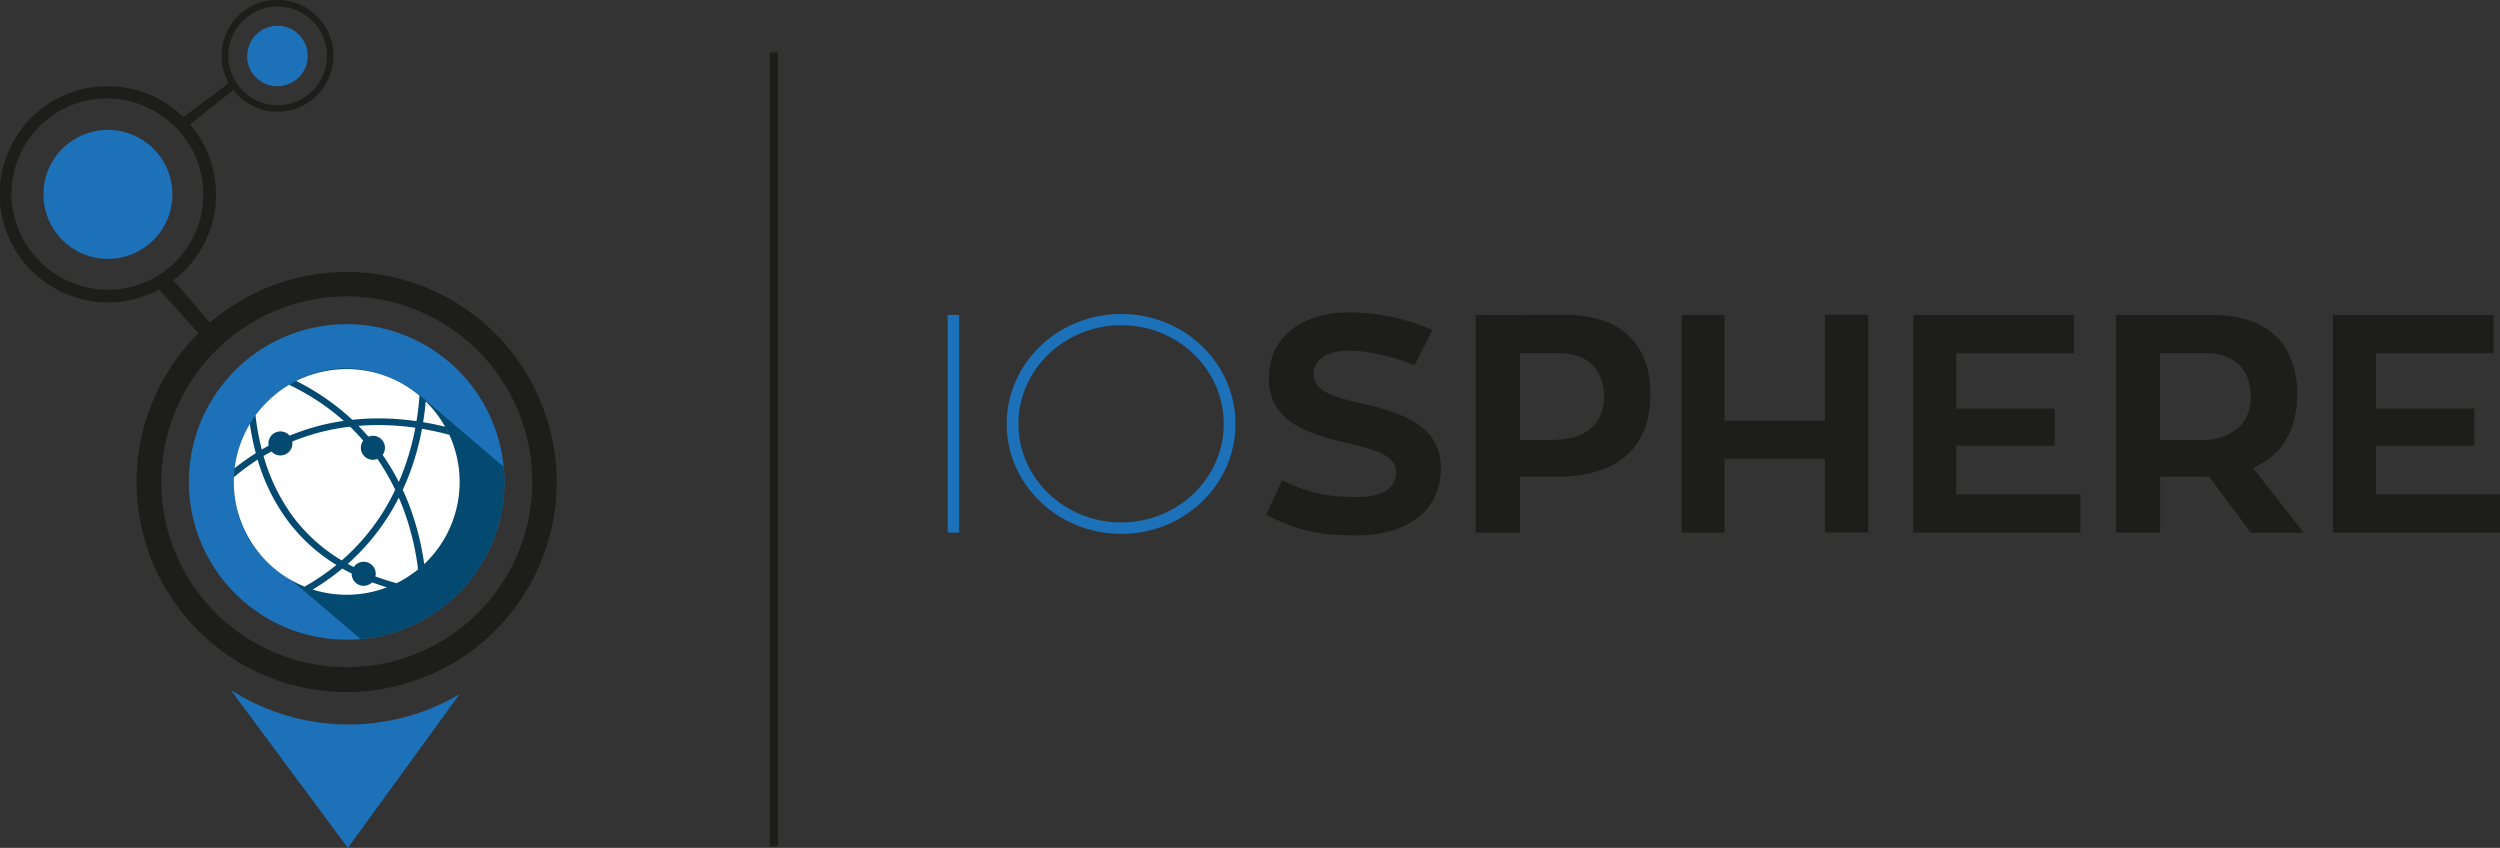 <svg id="Layer_1" data-name="Layer 1" xmlns="http://www.w3.org/2000/svg" viewBox="0 0 1114.24 377.88"><rect x="0" y="0" width="1114.24" height="377.88" fill="#333333" stroke="none"/><defs><style>.cls-1{fill:#1d71b8;}.cls-2{fill:#1d1d1b;}.cls-3{fill:#044a70;}.cls-4{fill:#fff;}</style></defs><path class="cls-1" d="M1505.87,304.42h-5.09v-97h5.09Z" transform="translate(-1078.4 -67.06)"/><path class="cls-1" d="M1629.06,256c0,27-22.71,49-50.93,49s-51.06-22-51.06-49,22.85-49,51.06-49S1629.06,229,1629.06,256Zm-5.23,0c0-24.22-20.37-44-45.7-44s-45.83,19.82-45.83,44,20.64,43.91,45.83,43.91S1623.83,280.2,1623.83,256Z" transform="translate(-1078.4 -67.06)"/><path class="cls-2" d="M1720.58,275.93c0,18.72-15,29.73-37.58,29.73-16.52,0-24.91-1.51-40.33-9.22l7.16-15.28c12.8,6.2,21.75,7.43,33.86,7.43,10.6,0,16.93-3.85,16.93-11,0-6.6-6.47-9.49-20.65-12.8-20-4.54-36.06-10.18-36.06-29.32,0-17.07,13.63-29.18,35.79-29.18a94.15,94.15,0,0,1,37.16,7.85l-8,15.69c-8.53-3.58-20.51-6.47-29.59-6.47-9.92,0-15.42,4.41-15.42,10.46,0,6.88,6.88,9.77,21.47,13.08C1706.26,251.57,1720.58,258.17,1720.58,275.93Z" transform="translate(-1078.4 -67.06)"/><path class="cls-2" d="M1776,207.38c28.35,0,38,16.8,38,35,0,26.56-17.21,37.16-41.85,37.16H1755.8v24.91h-19.68v-97Zm-5.78,55.75c15.69,0,23.12-7.85,23.12-19.27,0-10.05-5.23-19.41-20.51-19.41H1755.8v38.68Z" transform="translate(-1078.4 -67.06)"/><path class="cls-2" d="M1911.06,207.38v97h-19.28V271.53h-44.73v32.89h-19.13v-97h19.13V254.6h44.73V207.38Z" transform="translate(-1078.4 -67.06)"/><path class="cls-2" d="M2005.61,287.36v17.06h-74.47v-97h71.58v17.07h-52.45v24.64h43.91v16.52h-43.91v21.75Z" transform="translate(-1078.4 -67.06)"/><path class="cls-2" d="M2062.85,279.37a31.74,31.74,0,0,1-3.71.14h-18v24.91h-19.69v-97h42.81c28.35,0,38,16.8,38,35,0,16.65-6.88,27.66-19.68,33.17l22.57,28.9h-23.54Zm-21.74-16.1h17.34c15.69,0,23.12-8,23.12-19.41,0-10.05-5.23-19.41-20.5-19.41h-20Z" transform="translate(-1078.4 -67.06)"/><path class="cls-2" d="M2192.64,287.36v17.06h-74.47v-97h71.58v17.07h-52.44v24.64h43.9v16.52h-43.9v21.75Z" transform="translate(-1078.4 -67.06)"/><path class="cls-1" d="M1303.23,281.86c0,1.78-.06,3.56-.22,5.3,0,.59-.09,1.15-.12,1.75s-.19,1.37-.28,2.08A70.28,70.28,0,0,1,1264,344.93c-.65.31-1.31.59-1.93.91-1.65.74-3.3,1.43-5,2.05-1.27.47-2.58.94-3.92,1.31a67.65,67.65,0,0,1-14.09,2.68c-.31.06-.59.06-.9.09-1.75.13-3.46.19-5.24.19a70.31,70.31,0,1,1,69-83.69c.41,2.18.72,4.36.94,6.6,0,.31.06.59.09.91C1303.14,277.91,1303.23,279.9,1303.23,281.86Z" transform="translate(-1078.4 -67.06)"/><path class="cls-3" d="M1303.23,281.86c0,1.78-.06,3.56-.22,5.3,0,.59-.09,1.15-.12,1.75s-.19,1.37-.28,2.08A70.28,70.28,0,0,1,1264,344.93c-.65.31-1.31.59-1.93.91-1.65.74-3.3,1.43-5,2.05-1.27.47-2.58.94-3.92,1.31a67.65,67.65,0,0,1-14.09,2.68c-11.9-10.22-23-19.72-31-26.3-3.8-3.15-6.92-5.64-9.1-7.23a32.4,32.4,0,0,1-3.4-2.86c-7-6.81-11.51-17.11-12.62-28.22,0-.34-.07-.68-.1-1-.09-1.06-.13-2.11-.15-3.18,0-.4-.06-.8-.06-1.21,0-.71,0-1.4,0-2.08,0-1.35.19-2.7.35-4h0A49.87,49.87,0,0,1,1201,243a1,1,0,0,1,.31-.25,61.42,61.42,0,0,1,6-4.12c1-.62,2.06-1.21,3.09-1.74h0l.34-.19c17.39-8.94,33.06-5.36,43.69-.28a.34.34,0,0,0,.22.1,57.84,57.84,0,0,1,14,9.37l34.18,29.2c0,.31.06.59.09.91C1303.14,277.91,1303.23,279.9,1303.23,281.86Z" transform="translate(-1078.4 -67.06)"/><path class="cls-2" d="M1311.61,231.2a93.58,93.58,0,0,0-129.37-28,89.46,89.46,0,0,0-10.28,7.67c-1.78,1.5-3.49,3.08-5.15,4.74a93.59,93.59,0,0,0-27.45,70.29,91.09,91.09,0,0,0,2.43,17.55,93.63,93.63,0,0,0,134.93,61.16,78,78,0,0,0,6.85-4,88.61,88.61,0,0,0,11.4-8.6,93.6,93.6,0,0,0,16.64-120.74Zm-23.9,112.52,0,0a85.52,85.52,0,0,1-10,7.57c-2,1.28-4,2.46-6.05,3.55a82.74,82.74,0,0,1-119.15-54,81.32,81.32,0,0,1-2.12-15.48,82.65,82.65,0,1,1,137.38,58.33Z" transform="translate(-1078.4 -67.06)"/><path class="cls-1" d="M1181.23,374.57a97.45,97.45,0,0,0,102,1.9l-21.79,30-28,38.49Z" transform="translate(-1078.4 -67.06)"/><path class="cls-4" d="M1258.59,275.76a115.83,115.83,0,0,0,4.92-18.06,115.64,115.64,0,0,0-18.68-1.16q-3.36.07-6.65.34,2.29,2.33,4.43,4.8h0a5.36,5.36,0,0,1,6.33,8.14h0a101.12,101.12,0,0,1,7.21,12.06Q1257.46,278.88,1258.59,275.76Z" transform="translate(-1078.4 -67.06)"/><path class="cls-4" d="M1189.76,256a50.08,50.08,0,0,0-6.78,19.74,105.59,105.59,0,0,1,9.42-6.7A111,111,0,0,1,1189.76,256Z" transform="translate(-1078.4 -67.06)"/><path class="cls-4" d="M1198.12,265.69h0a5.36,5.36,0,0,1,9.35-4.46h0a100.4,100.4,0,0,1,24.14-6.6,105.25,105.25,0,0,0-24.33-16.06,50.48,50.48,0,0,0-15,13.63,111,111,0,0,0,2.79,15.21C1196.08,266.81,1197.1,266.24,1198.12,265.69Z" transform="translate(-1078.4 -67.06)"/><path class="cls-4" d="M1276.78,257.25a50.31,50.31,0,0,0-8.64-11.28c-.24,2.76-.61,5.87-1.16,9.25C1270.63,255.83,1273.93,256.54,1276.78,257.25Z" transform="translate(-1078.4 -67.06)"/><path class="cls-4" d="M1244.89,253.56a118.76,118.76,0,0,1,19.14,1.2c.7-4.27,1.1-8.11,1.33-11.33a50.3,50.3,0,0,0-54.93-6.57,106.81,106.81,0,0,1,25,17.3Q1240.07,253.65,1244.89,253.56Z" transform="translate(-1078.4 -67.06)"/><path class="cls-4" d="M1203.39,270.06a5.36,5.36,0,0,1-4-1.78h0c-1.19.64-2.36,1.32-3.53,2a84.32,84.32,0,0,0,13,26.87,75.06,75.06,0,0,0,21.86,19.69h0a95.9,95.9,0,0,0,23.82-31.5h0a99.73,99.73,0,0,0-7.94-13.74h0a5.36,5.36,0,0,1-6.31-8.16h0q-2.79-3.22-5.88-6.2a97.18,97.18,0,0,0-25.76,6.61h0a4.68,4.68,0,0,1,.07.84A5.35,5.35,0,0,1,1203.39,270.06Z" transform="translate(-1078.4 -67.06)"/><path class="cls-4" d="M1278.6,260.81h0c-.56-1.21-1.16-2.4-1.82-3.55l1.82,3.55-.12,0c-3.28-.89-7.35-1.85-12-2.63a118.46,118.46,0,0,1-5,18.51c-1.08,3-2.28,5.89-3.58,8.7q2,4.25,3.58,8.71a120.57,120.57,0,0,1,6,24.37,50.35,50.35,0,0,0,11.18-57.63Z" transform="translate(-1078.4 -67.06)"/><path class="cls-4" d="M1256.15,288.85a99.45,99.45,0,0,1-19.62,26.63c-1,1-2.07,1.95-3.14,2.9.88.49,1.77.95,2.67,1.41a5.36,5.36,0,0,1,9.8,3,5.17,5.17,0,0,1-.14,1.19h0q4.54,1.68,9.45,3a51.15,51.15,0,0,0,9.56-6.16,119.47,119.47,0,0,0-6.14-25.84Q1257.45,291.85,1256.15,288.85Z" transform="translate(-1078.4 -67.06)"/><path class="cls-4" d="M1217.75,329.83l-3.58-1.29C1215.34,329,1216.54,329.44,1217.75,329.83Z" transform="translate(-1078.4 -67.06)"/><path class="cls-4" d="M1244.25,326.62a5.36,5.36,0,0,1-9.11-3.83v-.12h0q-2.13-1.05-4.17-2.21a105.68,105.68,0,0,1-13.22,9.37,50.6,50.6,0,0,0,33.12-1c-2.27-.68-4.47-1.42-6.62-2.23Z" transform="translate(-1078.4 -67.06)"/><path class="cls-4" d="M1206.48,298.92a86.52,86.52,0,0,1-13.26-27,102.26,102.26,0,0,0-10.56,7.81c0,.7-.05,1.4-.05,2.1a50.32,50.32,0,0,0,31.56,46.68,103.1,103.1,0,0,0,14.16-9.65A77.59,77.59,0,0,1,1206.48,298.92Z" transform="translate(-1078.4 -67.06)"/><path class="cls-2" d="M1163.14,122.51a36.8,36.8,0,0,0-3-3.27,47.12,47.12,0,0,0-7.54-6,48.11,48.11,0,0,0-58,76.46,46,46,0,0,0,5.85,4.46c1.16.75,2.34,1.43,3.53,2.06a48.12,48.12,0,0,0,45.4-.19,40.76,40.76,0,0,0,6.32-4.08A47.56,47.56,0,0,0,1167,179.78a49,49,0,0,0,6.39-15,44,44,0,0,0,1.21-9A47.9,47.9,0,0,0,1163.14,122.51Zm4.76,41a42.55,42.55,0,0,1-61.26,27.76,34.25,34.25,0,0,1-3.11-1.84,42.48,42.48,0,1,1,46-71.42A42.55,42.55,0,0,1,1169,155.51,45.74,45.74,0,0,1,1167.9,163.49Z" transform="translate(-1078.4 -67.06)"/><path class="cls-2" d="M1215.58,71a24.91,24.91,0,0,0-35.27,33.09,24,24,0,0,0,2,3.08,26.37,26.37,0,0,0,3.24,3.46,25.67,25.67,0,0,0,3,2.28c.6.4,1.22.74,1.84,1.09a25,25,0,0,0,32.63-8.54,25,25,0,0,0,4-12.43A24.88,24.88,0,0,0,1215.58,71Zm8,26a22.06,22.06,0,0,1-31.76,14.4c-.53-.31-1.06-.59-1.62-1a20.83,20.83,0,0,1-2.65-2,22.37,22.37,0,0,1-2.89-3.12,20.65,20.65,0,0,1-1.94-3,22,22,0,1,1,41.42-9.47A21.47,21.47,0,0,1,1223.53,97.05Z" transform="translate(-1078.4 -67.06)"/><path class="cls-2" d="M1158.35,120.56l2.82,3.5,21.16-16.86a22.72,22.72,0,0,1-2-3.06Z" transform="translate(-1078.4 -67.06)"/><polygon class="cls-2" points="74.64 121.83 69.19 126.96 91.85 152.33 97.23 148 74.64 121.83"/><path class="cls-1" d="M1097.78,153.71c0,.73,0,1.46.07,2.18,0,.24,0,.47.08.69s0,.58.09.87a28.78,28.78,0,0,0,15.79,22.05c.26.14.52.25.78.38.68.3,1.36.58,2.05.84s1.07.36,1.62.53a28.75,28.75,0,1,0-20-33A29.84,29.84,0,0,0,1097.78,153.71Z" transform="translate(-1078.4 -67.06)"/><path class="cls-1" d="M1188.6,92c0,.36,0,.68,0,1,0,.11,0,.22,0,.33s0,.27,0,.41a13.5,13.5,0,0,0,7.42,10.35c.1.06.24.11.35.19.33.14.65.28,1,.39l.74.24a13.07,13.07,0,0,0,3.89.57A13.47,13.47,0,1,0,1188.6,92Z" transform="translate(-1078.4 -67.06)"/><rect class="cls-2" x="343.09" y="23.4" width="3.62" height="353.83"/></svg>